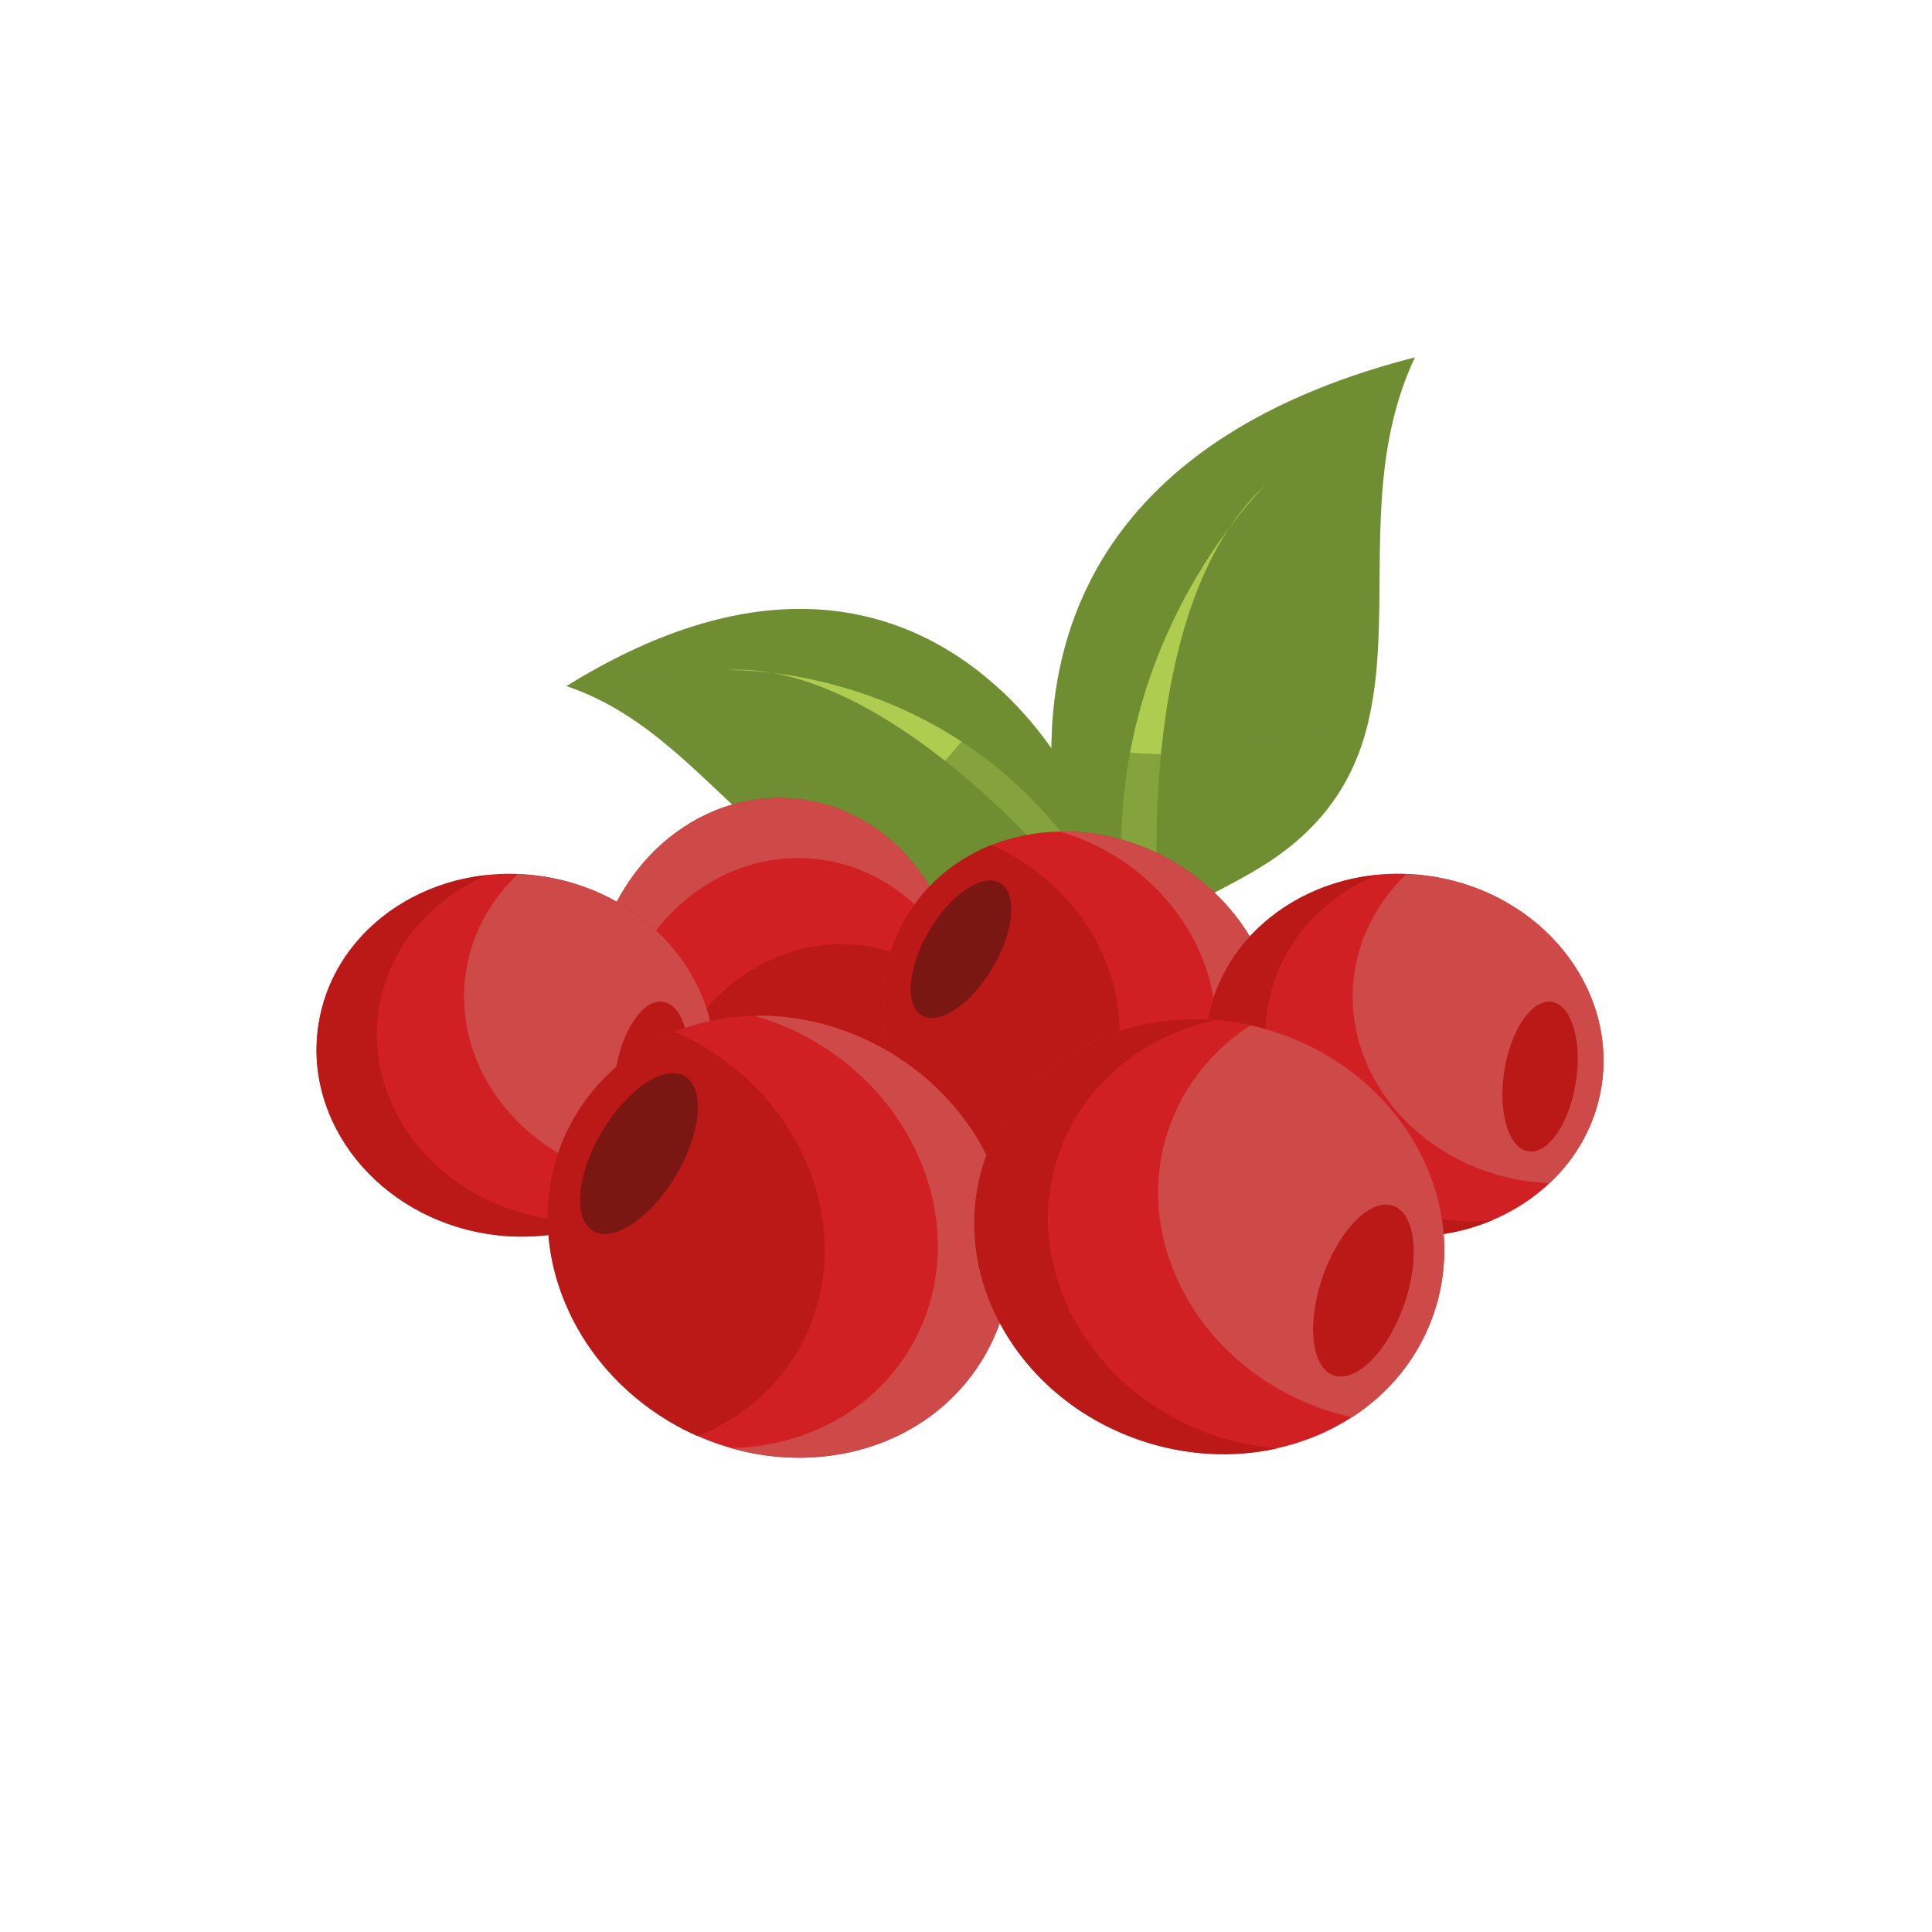 <svg width="173" height="173" viewBox="0 0 173 173" fill="none" xmlns="http://www.w3.org/2000/svg">
<g filter="url(#filter0_d_304_1171)">
<rect x="2" width="169" height="169" rx="16" fill="white"/>
</g>
<path d="M96.059 79.34C96.059 79.34 82.699 43.3 126.699 32C118.859 48.63 130.729 67.53 111.969 78.19C93.209 88.84 96.059 79.34 96.059 79.34Z" fill="#6F8D32"/>
<path opacity="0.29" d="M96.059 79.34C96.059 79.34 94.569 84.35 100.929 83.01C96.429 49.32 126.699 32 126.699 32C82.699 43.3 96.059 79.34 96.059 79.34Z" fill="#6F8D32"/>
<path d="M113.489 43.27C113.489 43.27 97.309 58.57 100.929 83.01C103.809 82.62 103.809 82.62 103.809 82.62C103.809 82.62 101.099 54.33 113.489 43.27Z" fill="#AECC4F"/>
<path opacity="0.65" d="M122.539 64.57C111.879 68.73 100.449 67.66 94.169 66.53C94.039 73.87 96.069 79.34 96.069 79.34C96.069 79.34 96.069 79.35 96.059 79.36C96.059 79.37 96.059 79.37 96.049 79.38C96.049 79.39 96.039 79.4 96.039 79.42C96.039 79.43 96.029 79.45 96.029 79.46C96.029 79.48 96.019 79.49 96.019 79.51C96.009 79.54 95.999 79.58 95.999 79.62C95.999 79.64 95.989 79.65 95.989 79.67C95.979 79.7 95.979 79.74 95.969 79.77C95.969 79.78 95.969 79.8 95.959 79.81C95.939 79.94 95.919 80.09 95.909 80.25C95.909 80.26 95.909 80.27 95.909 80.27C95.839 81.58 96.309 83.73 100.299 83.11C100.339 83.1 100.369 83.1 100.409 83.09C100.579 83.06 100.749 83.03 100.929 82.99C103.809 82.6 103.809 82.6 103.809 82.6C103.809 82.6 103.789 82.44 103.769 82.14C105.899 81.36 108.579 80.09 111.969 78.16C118.479 74.49 121.299 69.81 122.539 64.57Z" fill="#6F8D32"/>
<path d="M96.059 70.14C96.059 70.14 82.319 41.84 50.719 61.44C64.989 66.22 69.439 83.94 86.359 78.89C103.289 73.84 96.059 70.14 96.059 70.14Z" fill="#6F8D32"/>
<path opacity="0.29" d="M96.059 70.14C96.059 70.14 99.869 72.09 95.469 75.1C78.099 53.36 50.719 61.45 50.719 61.45C82.319 41.83 96.059 70.14 96.059 70.14Z" fill="#6F8D32"/>
<path d="M64.869 60.01C64.869 60.01 83.079 59.11 95.469 75.09C93.609 76.57 93.609 76.57 93.609 76.57C93.609 76.57 78.429 58.95 64.869 60.01Z" fill="#AECC4F"/>
<path opacity="0.65" d="M72.339 77.42C80.839 73.48 86.679 66.11 89.559 61.75C93.969 65.83 96.059 70.13 96.059 70.13C96.059 70.13 96.069 70.13 96.069 70.14C96.069 70.14 96.079 70.14 96.089 70.15C96.099 70.15 96.109 70.16 96.119 70.16C96.129 70.17 96.139 70.17 96.149 70.18C96.159 70.19 96.179 70.19 96.189 70.2C96.209 70.21 96.239 70.23 96.269 70.25C96.279 70.26 96.289 70.27 96.309 70.27C96.329 70.28 96.349 70.3 96.379 70.32C96.389 70.33 96.399 70.33 96.409 70.34C96.499 70.4 96.589 70.48 96.699 70.56C96.709 70.56 96.709 70.57 96.709 70.57C97.529 71.27 98.529 72.77 95.899 74.77C95.879 74.79 95.849 74.81 95.829 74.82C95.719 74.9 95.599 74.99 95.479 75.07C93.619 76.55 93.619 76.55 93.619 76.55C93.619 76.55 93.529 76.45 93.369 76.27C91.699 77.08 89.439 77.95 86.369 78.87C80.499 80.64 76.139 79.65 72.339 77.42Z" fill="#6F8D32"/>
<path d="M85.819 91.241C86.826 81.268 80.314 72.444 71.275 71.532C62.237 70.62 54.093 77.965 53.087 87.938C52.081 97.91 58.592 106.735 67.631 107.647C76.67 108.559 84.813 101.214 85.819 91.241Z" fill="#D12023"/>
<path d="M72.969 76.91C63.929 76 55.789 83.34 54.779 93.32C54.599 95.07 54.659 96.78 54.919 98.42C53.409 95.34 52.709 91.72 53.089 87.93C54.099 77.96 62.239 70.61 71.279 71.52C78.729 72.27 84.459 78.41 85.679 86.13C83.209 81.08 78.579 77.47 72.969 76.91Z" fill="#CE4A49"/>
<path d="M67.639 107.63C64.149 107.28 61.039 105.74 58.599 103.42C58.589 102.63 58.609 101.84 58.689 101.03C59.699 91.06 67.839 83.71 76.879 84.62C80.369 84.97 83.479 86.51 85.919 88.83C85.929 89.62 85.909 90.41 85.829 91.22C84.819 101.2 76.679 108.54 67.639 107.63Z" fill="#BB1818"/>
<path d="M75.049 102.69C75.229 100.88 72.319 99.1 68.539 98.72C64.759 98.34 61.549 99.5 61.359 101.31C61.179 103.12 64.089 104.9 67.869 105.28C71.659 105.66 74.869 104.5 75.049 102.69Z" fill="#7B1713"/>
<path d="M88.389 105.51C97.009 110.62 107.759 108.42 112.389 100.61C117.019 92.79 113.779 82.32 105.159 77.21C96.539 72.1 85.789 74.3 81.159 82.11C76.529 89.93 79.769 100.4 88.389 105.51Z" fill="#D12023"/>
<path d="M106.789 99.88C111.419 92.06 108.179 81.59 99.559 76.48C98.049 75.58 96.469 74.92 94.869 74.46C98.299 74.39 101.879 75.27 105.149 77.21C113.769 82.32 117.009 92.8 112.379 100.61C108.559 107.05 100.589 109.67 93.069 107.53C98.699 107.41 103.919 104.73 106.789 99.88Z" fill="#CE4A49"/>
<path d="M81.159 82.11C82.949 79.09 85.649 76.92 88.779 75.67C89.499 75.99 90.209 76.35 90.909 76.76C99.529 81.87 102.769 92.35 98.139 100.16C96.349 103.18 93.649 105.35 90.519 106.6C89.799 106.28 89.089 105.92 88.389 105.51C79.769 100.4 76.529 89.93 81.159 82.11Z" fill="#BB1818"/>
<path d="M88.88 86.67C90.817 83.401 91.12 80 89.557 79.074C87.993 78.148 85.156 80.047 83.219 83.317C81.282 86.586 80.98 89.987 82.543 90.913C84.106 91.839 86.944 89.94 88.88 86.67Z" fill="#7B1713"/>
<path d="M63.826 97.271C65.219 88.433 58.446 80.023 48.697 78.486C38.948 76.949 29.915 82.868 28.522 91.706C27.129 100.544 33.903 108.954 43.652 110.491C53.401 112.027 62.433 106.108 63.826 97.271Z" fill="#D12023"/>
<path d="M33.919 90.34C32.529 99.18 39.299 107.59 49.049 109.12C50.759 109.39 52.449 109.43 54.069 109.26C50.949 110.58 47.359 111.07 43.659 110.49C33.909 108.95 27.139 100.54 28.529 91.71C29.679 84.42 36.019 79.13 43.679 78.35C38.589 80.5 34.779 84.86 33.919 90.34Z" fill="#BB1818"/>
<path d="M63.839 97.28C63.299 100.69 61.619 103.66 59.209 105.94C58.439 105.91 57.649 105.84 56.869 105.72C47.119 104.18 40.349 95.77 41.739 86.94C42.279 83.53 43.959 80.56 46.369 78.28C47.139 78.31 47.929 78.38 48.709 78.5C58.459 80.03 65.229 88.44 63.839 97.28Z" fill="#CE4A49"/>
<path d="M59.379 89.71C57.609 89.43 55.699 92.2 55.119 95.9C54.539 99.6 55.499 102.82 57.269 103.1C59.039 103.38 60.949 100.61 61.529 96.91C62.119 93.22 61.149 89.99 59.379 89.71Z" fill="#BB1818"/>
<path d="M143.398 97.264C144.791 88.426 138.017 80.016 128.268 78.479C118.519 76.942 109.487 82.861 108.094 91.699C106.701 100.537 113.475 108.947 123.224 110.484C132.973 112.02 142.005 106.102 143.398 97.264Z" fill="#D12023"/>
<path d="M113.489 90.34C112.099 99.18 118.869 107.59 128.619 109.12C130.329 109.39 132.019 109.43 133.639 109.26C130.519 110.58 126.929 111.07 123.229 110.49C113.479 108.95 106.709 100.54 108.099 91.71C109.249 84.42 115.589 79.13 123.249 78.35C118.159 80.5 114.359 84.86 113.489 90.34Z" fill="#BB1818"/>
<path d="M143.409 97.28C142.869 100.69 141.189 103.66 138.779 105.94C138.009 105.91 137.219 105.84 136.439 105.72C126.689 104.18 119.919 95.77 121.309 86.94C121.849 83.53 123.529 80.56 125.939 78.28C126.709 78.31 127.499 78.38 128.279 78.5C138.029 80.03 144.799 88.44 143.409 97.28Z" fill="#CE4A49"/>
<path d="M138.959 89.71C137.189 89.43 135.279 92.2 134.699 95.9C134.119 99.6 135.079 102.82 136.849 103.1C138.619 103.38 140.529 100.61 141.109 96.91C141.689 93.22 140.729 89.99 138.959 89.71Z" fill="#BB1818"/>
<path d="M88.075 121.568C93.494 112.421 89.705 100.159 79.612 94.18C69.519 88.201 56.944 90.769 51.525 99.916C46.106 109.064 49.896 121.326 59.989 127.305C70.082 133.284 82.656 130.716 88.075 121.568Z" fill="#D12023"/>
<path d="M81.509 120.71C86.929 111.56 83.139 99.3 73.049 93.32C71.279 92.27 69.429 91.49 67.559 90.96C71.579 90.87 75.769 91.91 79.599 94.18C89.689 100.16 93.479 112.42 88.059 121.57C83.589 129.11 74.259 132.18 65.459 129.67C72.029 129.53 78.149 126.39 81.509 120.71Z" fill="#CE4A49"/>
<path d="M51.509 99.92C53.599 96.39 56.759 93.84 60.429 92.39C61.269 92.76 62.109 93.18 62.919 93.67C73.009 99.65 76.799 111.91 71.379 121.06C69.289 124.59 66.129 127.14 62.459 128.59C61.619 128.22 60.779 127.8 59.969 127.31C49.879 121.33 46.089 109.06 51.509 99.92Z" fill="#BB1818"/>
<path d="M53.109 110.22C54.939 111.31 58.269 109.08 60.529 105.26C62.799 101.43 63.149 97.45 61.319 96.37C59.489 95.28 56.159 97.51 53.899 101.33C51.629 105.15 51.279 109.14 53.109 110.22Z" fill="#7B1713"/>
<path d="M128.335 117.744C131.85 107.71 125.724 96.432 114.653 92.554C103.582 88.676 91.758 93.666 88.243 103.701C84.728 113.734 90.854 125.012 101.925 128.891C112.996 132.769 124.821 127.778 128.335 117.744Z" fill="#D12023"/>
<path d="M94.829 103.27C91.309 113.3 97.439 124.58 108.509 128.46C110.449 129.14 112.419 129.54 114.349 129.7C110.429 130.57 106.119 130.38 101.909 128.91C90.839 125.03 84.709 113.75 88.229 103.72C91.129 95.45 99.679 90.61 108.799 91.34C102.399 92.76 97.019 97.05 94.829 103.27Z" fill="#BB1818"/>
<path d="M128.339 117.77C126.979 121.64 124.389 124.76 121.069 126.91C120.169 126.71 119.269 126.46 118.379 126.15C107.309 122.27 101.179 110.99 104.699 100.96C106.059 97.09 108.649 93.97 111.969 91.82C112.869 92.02 113.769 92.27 114.659 92.58C125.729 96.45 131.849 107.73 128.339 117.77Z" fill="#CE4A49"/>
<path d="M124.749 107.97C122.739 107.27 119.919 110.1 118.449 114.29C116.979 118.49 117.419 122.46 119.429 123.16C121.439 123.86 124.259 121.03 125.729 116.83C127.189 112.65 126.759 108.68 124.749 107.97Z" fill="#BB1818"/>
<defs>
<filter id="filter0_d_304_1171" x="0" y="0" width="173" height="173" filterUnits="userSpaceOnUse" color-interpolation-filters="sRGB">
<feFlood flood-opacity="0" result="BackgroundImageFix"/>
<feColorMatrix in="SourceAlpha" type="matrix" values="0 0 0 0 0 0 0 0 0 0 0 0 0 0 0 0 0 0 127 0" result="hardAlpha"/>
<feOffset dy="2"/>
<feGaussianBlur stdDeviation="1"/>
<feComposite in2="hardAlpha" operator="out"/>
<feColorMatrix type="matrix" values="0 0 0 0 0 0 0 0 0 0 0 0 0 0 0 0 0 0 0.25 0"/>
<feBlend mode="normal" in2="BackgroundImageFix" result="effect1_dropShadow_304_1171"/>
<feBlend mode="normal" in="SourceGraphic" in2="effect1_dropShadow_304_1171" result="shape"/>
</filter>
</defs>
</svg>
